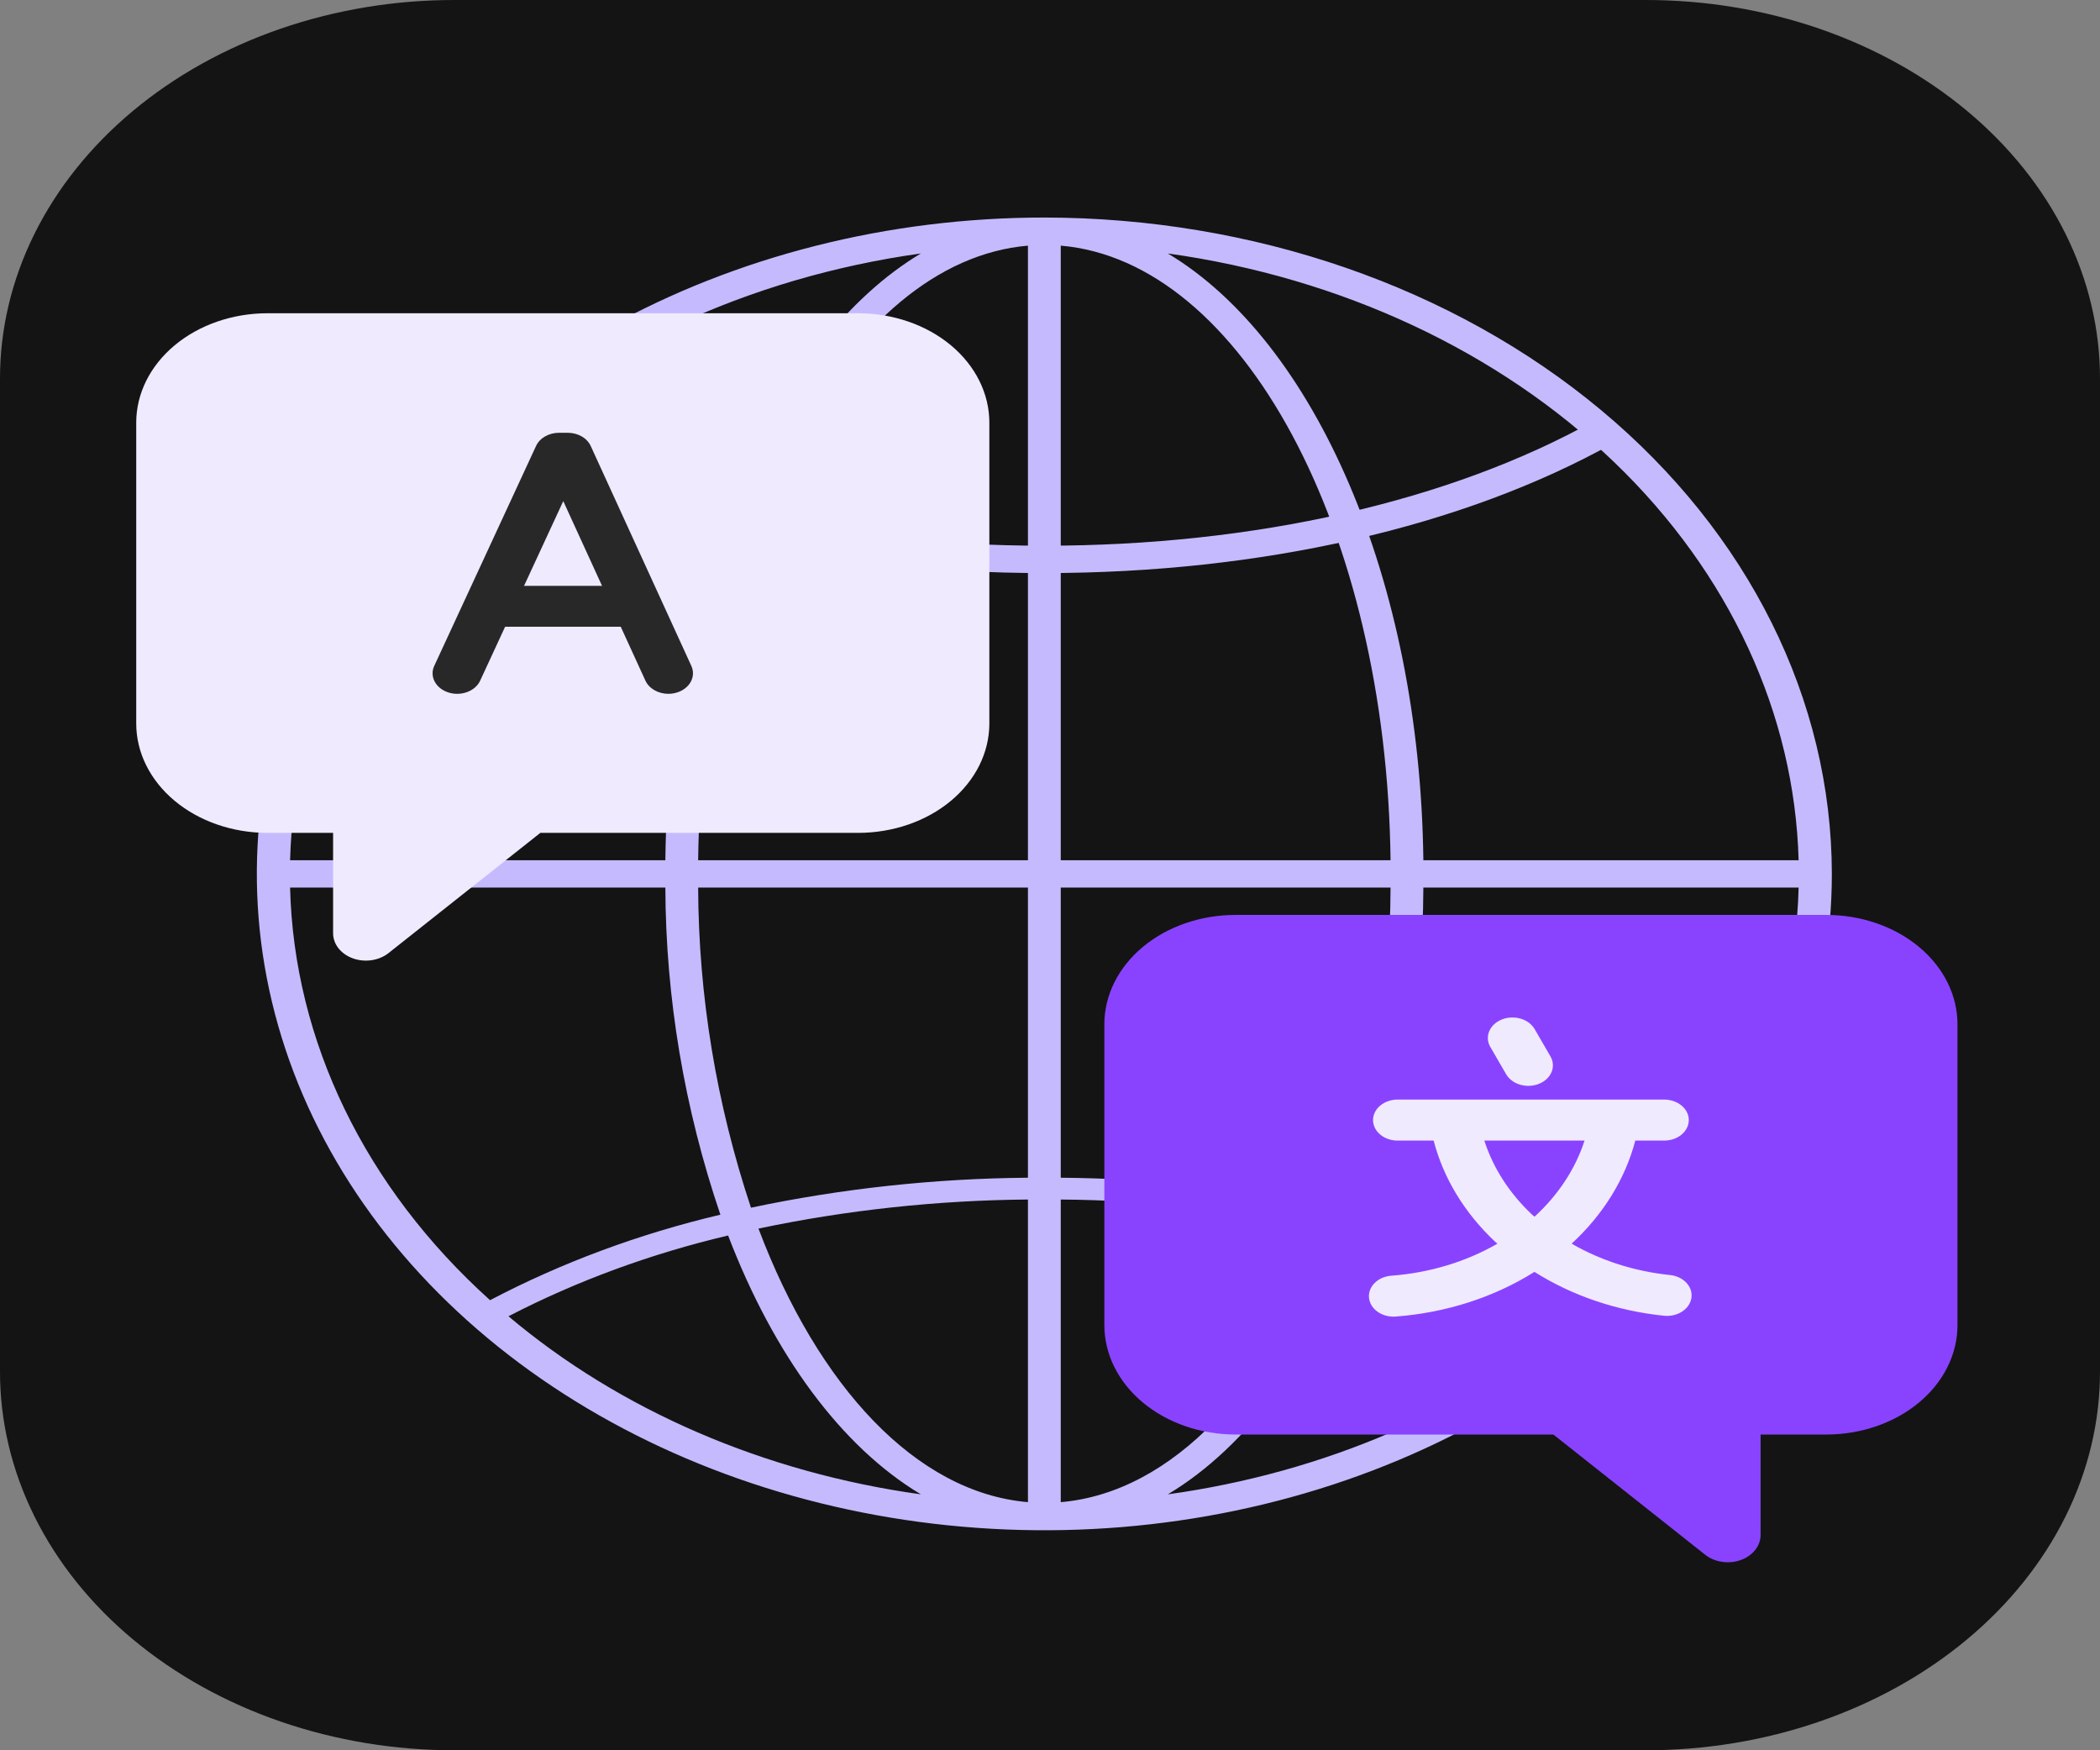 <svg width="252" height="210" viewBox="0 0 252 210" fill="none" xmlns="http://www.w3.org/2000/svg">
<rect x="0" y="0" width="252" height="210" fill="#808080" stroke="none"/>
<g clip-path="url(#clip0_117_535)">
<path fill-rule="evenodd" clip-rule="evenodd" d="M197.4 210H54.6C47.426 210.012 40.319 208.843 33.689 206.561C27.058 204.279 21.033 200.928 15.96 196.7C10.887 192.473 6.866 187.452 4.127 181.926C1.388 176.401 -0.014 170.479 0 164.5V45.5C-0.014 39.522 1.388 33.6 4.127 28.074C6.866 22.548 10.887 17.527 15.96 13.3C21.033 9.073 27.058 5.722 33.689 3.439C40.319 1.157 47.426 -0.012 54.6 9.0671e-05H197.4C204.574 -0.012 211.681 1.157 218.312 3.439C224.942 5.722 230.967 9.073 236.04 13.3C241.113 17.527 245.134 22.548 247.873 28.074C250.612 33.6 252.014 39.522 252 45.5V164.5C252.014 170.479 250.612 176.401 247.873 181.926C245.134 187.452 241.113 192.473 236.04 196.7C230.967 200.928 224.942 204.279 218.312 206.561C211.681 208.843 204.574 210.012 197.4 210Z" fill="#141414"/>
<path d="M125.322 68.758C99.309 68.758 75.075 63.227 57.087 53.184C56.184 52.679 58.377 49.952 59.279 50.457C76.627 60.141 100.08 65.475 125.322 65.475C150.564 65.475 174.018 60.141 191.366 50.457C192.268 49.952 194.461 52.679 193.558 53.184C175.57 63.227 151.335 68.758 125.322 68.758Z" fill="#C6BAFF"/>
<path d="M125.322 26.1C106.632 26.1 88.361 30.718 72.82 39.371C57.279 48.025 45.167 60.324 38.014 74.714C30.861 89.103 28.99 104.938 32.636 120.214C36.282 135.49 45.282 149.522 58.499 160.536C71.715 171.549 88.553 179.05 106.885 182.088C125.216 185.127 144.217 183.568 161.485 177.607C178.753 171.647 193.512 161.553 203.896 148.602C214.28 135.652 219.822 120.426 219.822 104.851C219.794 83.972 209.829 63.955 192.113 49.192C174.397 34.428 150.377 26.123 125.322 26.1ZM191.837 155.998C183.26 151.494 173.953 148.039 164.198 145.739C168.531 132.967 170.753 119.763 170.803 106.491H215.835C215.376 124.885 206.837 142.499 191.837 155.998ZM34.81 106.491H79.842C79.892 119.763 82.114 132.967 86.446 145.739C76.692 148.039 67.384 151.494 58.807 155.998C43.807 142.499 35.269 124.885 34.81 106.491ZM127.291 29.473C149 31.32 166.396 63.547 166.866 103.21H127.291V29.473ZM123.354 103.21H83.778C84.248 63.547 101.645 31.32 123.354 29.473V103.21ZM83.778 106.491H123.354V141.303C112.142 141.394 100.984 142.602 90.116 144.9C85.955 132.39 83.823 119.473 83.778 106.491ZM123.354 143.919V180.229C109.936 179.087 98.165 166.341 91.017 147.406C101.592 145.18 112.447 144.01 123.354 143.919ZM127.291 143.919C138.198 144.01 149.053 145.18 159.628 147.406C152.48 166.341 140.709 179.087 127.291 180.229V143.919ZM127.291 141.303V106.491H166.866C166.821 119.473 164.69 132.39 160.528 144.9C149.661 142.602 138.503 141.394 127.291 141.303ZM215.835 103.21H170.803C170.401 69.477 157.691 40.903 140.139 30.41C160.949 33.311 179.893 42.169 193.71 55.457C207.527 68.745 215.351 85.632 215.835 103.21ZM110.506 30.41C92.954 40.903 80.244 69.477 79.842 103.21H34.81C35.294 85.632 43.118 68.745 56.935 55.457C70.751 42.169 89.696 33.311 110.506 30.41ZM61.015 157.927C69.214 153.686 78.086 150.424 87.372 148.236C92.855 162.552 100.966 173.589 110.506 179.292C91.721 176.691 74.4 169.214 61.015 157.927ZM140.139 179.292C149.679 173.589 157.79 162.552 163.272 148.236C172.558 150.424 181.431 153.686 189.63 157.927C176.244 169.214 158.924 176.691 140.139 179.292Z" fill="#C6BAFF"/>
<path d="M102.972 37.585H32.097C27.92 37.585 23.914 38.968 20.96 41.429C18.007 43.891 16.347 47.229 16.347 50.71V86.804C16.347 90.285 18.007 93.623 20.96 96.085C23.914 98.546 27.92 99.929 32.097 99.929H39.972V111.973C39.972 112.615 40.198 113.243 40.622 113.779C41.045 114.315 41.649 114.735 42.356 114.989C43.064 115.242 43.845 115.316 44.603 115.203C45.362 115.09 46.063 114.794 46.622 114.352L64.841 99.929H102.972C107.149 99.929 111.155 98.546 114.109 96.085C117.063 93.623 118.722 90.285 118.722 86.804V50.71C118.722 47.229 117.063 43.891 114.109 41.429C111.155 38.968 107.149 37.585 102.972 37.585Z" fill="#F0EAFF"/>
<path d="M80.207 83.246C79.608 83.245 79.024 83.094 78.531 82.811C78.039 82.528 77.661 82.127 77.448 81.661L67.592 60.125L57.618 81.67C57.336 82.279 56.775 82.769 56.059 83.034C55.343 83.298 54.53 83.315 53.8 83.08C53.069 82.845 52.48 82.377 52.163 81.781C51.846 81.184 51.826 80.507 52.108 79.898L64.33 53.5C64.544 53.036 64.922 52.637 65.414 52.356C65.906 52.075 66.488 51.925 67.085 51.925H68.127C68.725 51.925 69.309 52.076 69.802 52.359C70.294 52.642 70.672 53.042 70.886 53.508L82.966 79.906C83.135 80.279 83.194 80.681 83.137 81.076C83.08 81.472 82.908 81.851 82.637 82.179C82.366 82.507 82.003 82.776 81.579 82.962C81.156 83.147 80.685 83.245 80.207 83.246Z" fill="#282829"/>
<path d="M76.469 75.198H59.734C58.953 75.198 58.204 74.939 57.652 74.479C57.099 74.019 56.789 73.394 56.789 72.743C56.789 72.092 57.099 71.468 57.652 71.008C58.204 70.547 58.953 70.289 59.734 70.289H76.469C77.25 70.289 77.999 70.547 78.552 71.008C79.104 71.468 79.414 72.092 79.414 72.743C79.414 73.394 79.104 74.019 78.552 74.479C77.999 74.939 77.25 75.198 76.469 75.198Z" fill="#282829"/>
<path d="M148.273 109.773H219.148C223.325 109.773 227.331 111.155 230.285 113.617C233.239 116.078 234.898 119.417 234.898 122.898V158.991C234.898 162.472 233.239 165.811 230.285 168.272C227.331 170.733 223.325 172.116 219.148 172.116H211.273V184.161C211.273 184.802 211.047 185.43 210.623 185.966C210.2 186.502 209.597 186.923 208.889 187.176C208.181 187.429 207.4 187.504 206.642 187.391C205.883 187.278 205.182 186.982 204.623 186.54L186.404 172.116H148.273C144.096 172.116 140.09 170.733 137.136 168.272C134.182 165.811 132.523 162.472 132.523 158.991V122.898C132.523 119.417 134.182 116.078 137.136 113.617C140.09 111.155 144.096 109.773 148.273 109.773Z" fill="#8943FF"/>
<path d="M180.741 128.896C181.083 129.482 181.69 129.931 182.429 130.145C183.167 130.359 183.977 130.32 184.681 130.036C185.385 129.753 185.926 129.248 186.184 128.633C186.443 128.018 186.398 127.343 186.059 126.756L184.158 123.474C183.99 123.183 183.754 122.921 183.465 122.705C183.176 122.49 182.838 122.323 182.471 122.217C182.105 122.11 181.716 122.064 181.329 122.082C180.941 122.101 180.561 122.183 180.211 122.323C179.862 122.464 179.549 122.661 179.29 122.903C179.032 123.144 178.834 123.426 178.706 123.732C178.579 124.038 178.525 124.361 178.548 124.685C178.571 125.008 178.67 125.324 178.84 125.615L180.741 128.896ZM200.398 152.979C196.157 152.54 192.107 151.248 188.597 149.215C192.393 145.718 195.025 141.456 196.235 136.849H199.702C200.485 136.849 201.237 136.59 201.79 136.129C202.344 135.667 202.655 135.041 202.655 134.388C202.655 133.736 202.344 133.11 201.79 132.648C201.237 132.187 200.485 131.927 199.702 131.927H167.718C166.934 131.927 166.183 132.187 165.63 132.648C165.076 133.11 164.765 133.736 164.765 134.388C164.765 135.041 165.076 135.667 165.63 136.129C166.183 136.59 166.934 136.849 167.718 136.849H172.039C173.205 141.353 175.743 145.53 179.409 148.978C179.498 149.062 179.599 149.135 179.689 149.218C175.918 151.394 171.534 152.717 166.966 153.059C166.208 153.115 165.505 153.411 165.004 153.888C164.502 154.364 164.241 154.983 164.273 155.617C164.306 156.25 164.631 156.848 165.179 157.287C165.728 157.725 166.459 157.971 167.22 157.972C167.306 157.972 167.393 157.968 167.481 157.962C173.524 157.508 179.293 155.65 184.133 152.601C188.668 155.466 194.031 157.282 199.679 157.864C199.8 157.877 199.921 157.883 200.042 157.883C200.794 157.882 201.518 157.643 202.065 157.213C202.612 156.783 202.942 156.196 202.988 155.57C203.033 154.945 202.79 154.329 202.309 153.847C201.828 153.366 201.145 153.055 200.398 152.979ZM178.12 136.849H190.146C189.046 140.249 186.987 143.38 184.141 145.983C184.04 145.891 183.93 145.81 183.831 145.717C181.128 143.17 179.173 140.134 178.12 136.849Z" fill="#F0EAFF"/>
</g>
<defs>
<clipPath id="clip0_117_535">
<rect width="252" height="210" fill="white"/>
</clipPath>
</defs>
</svg>
